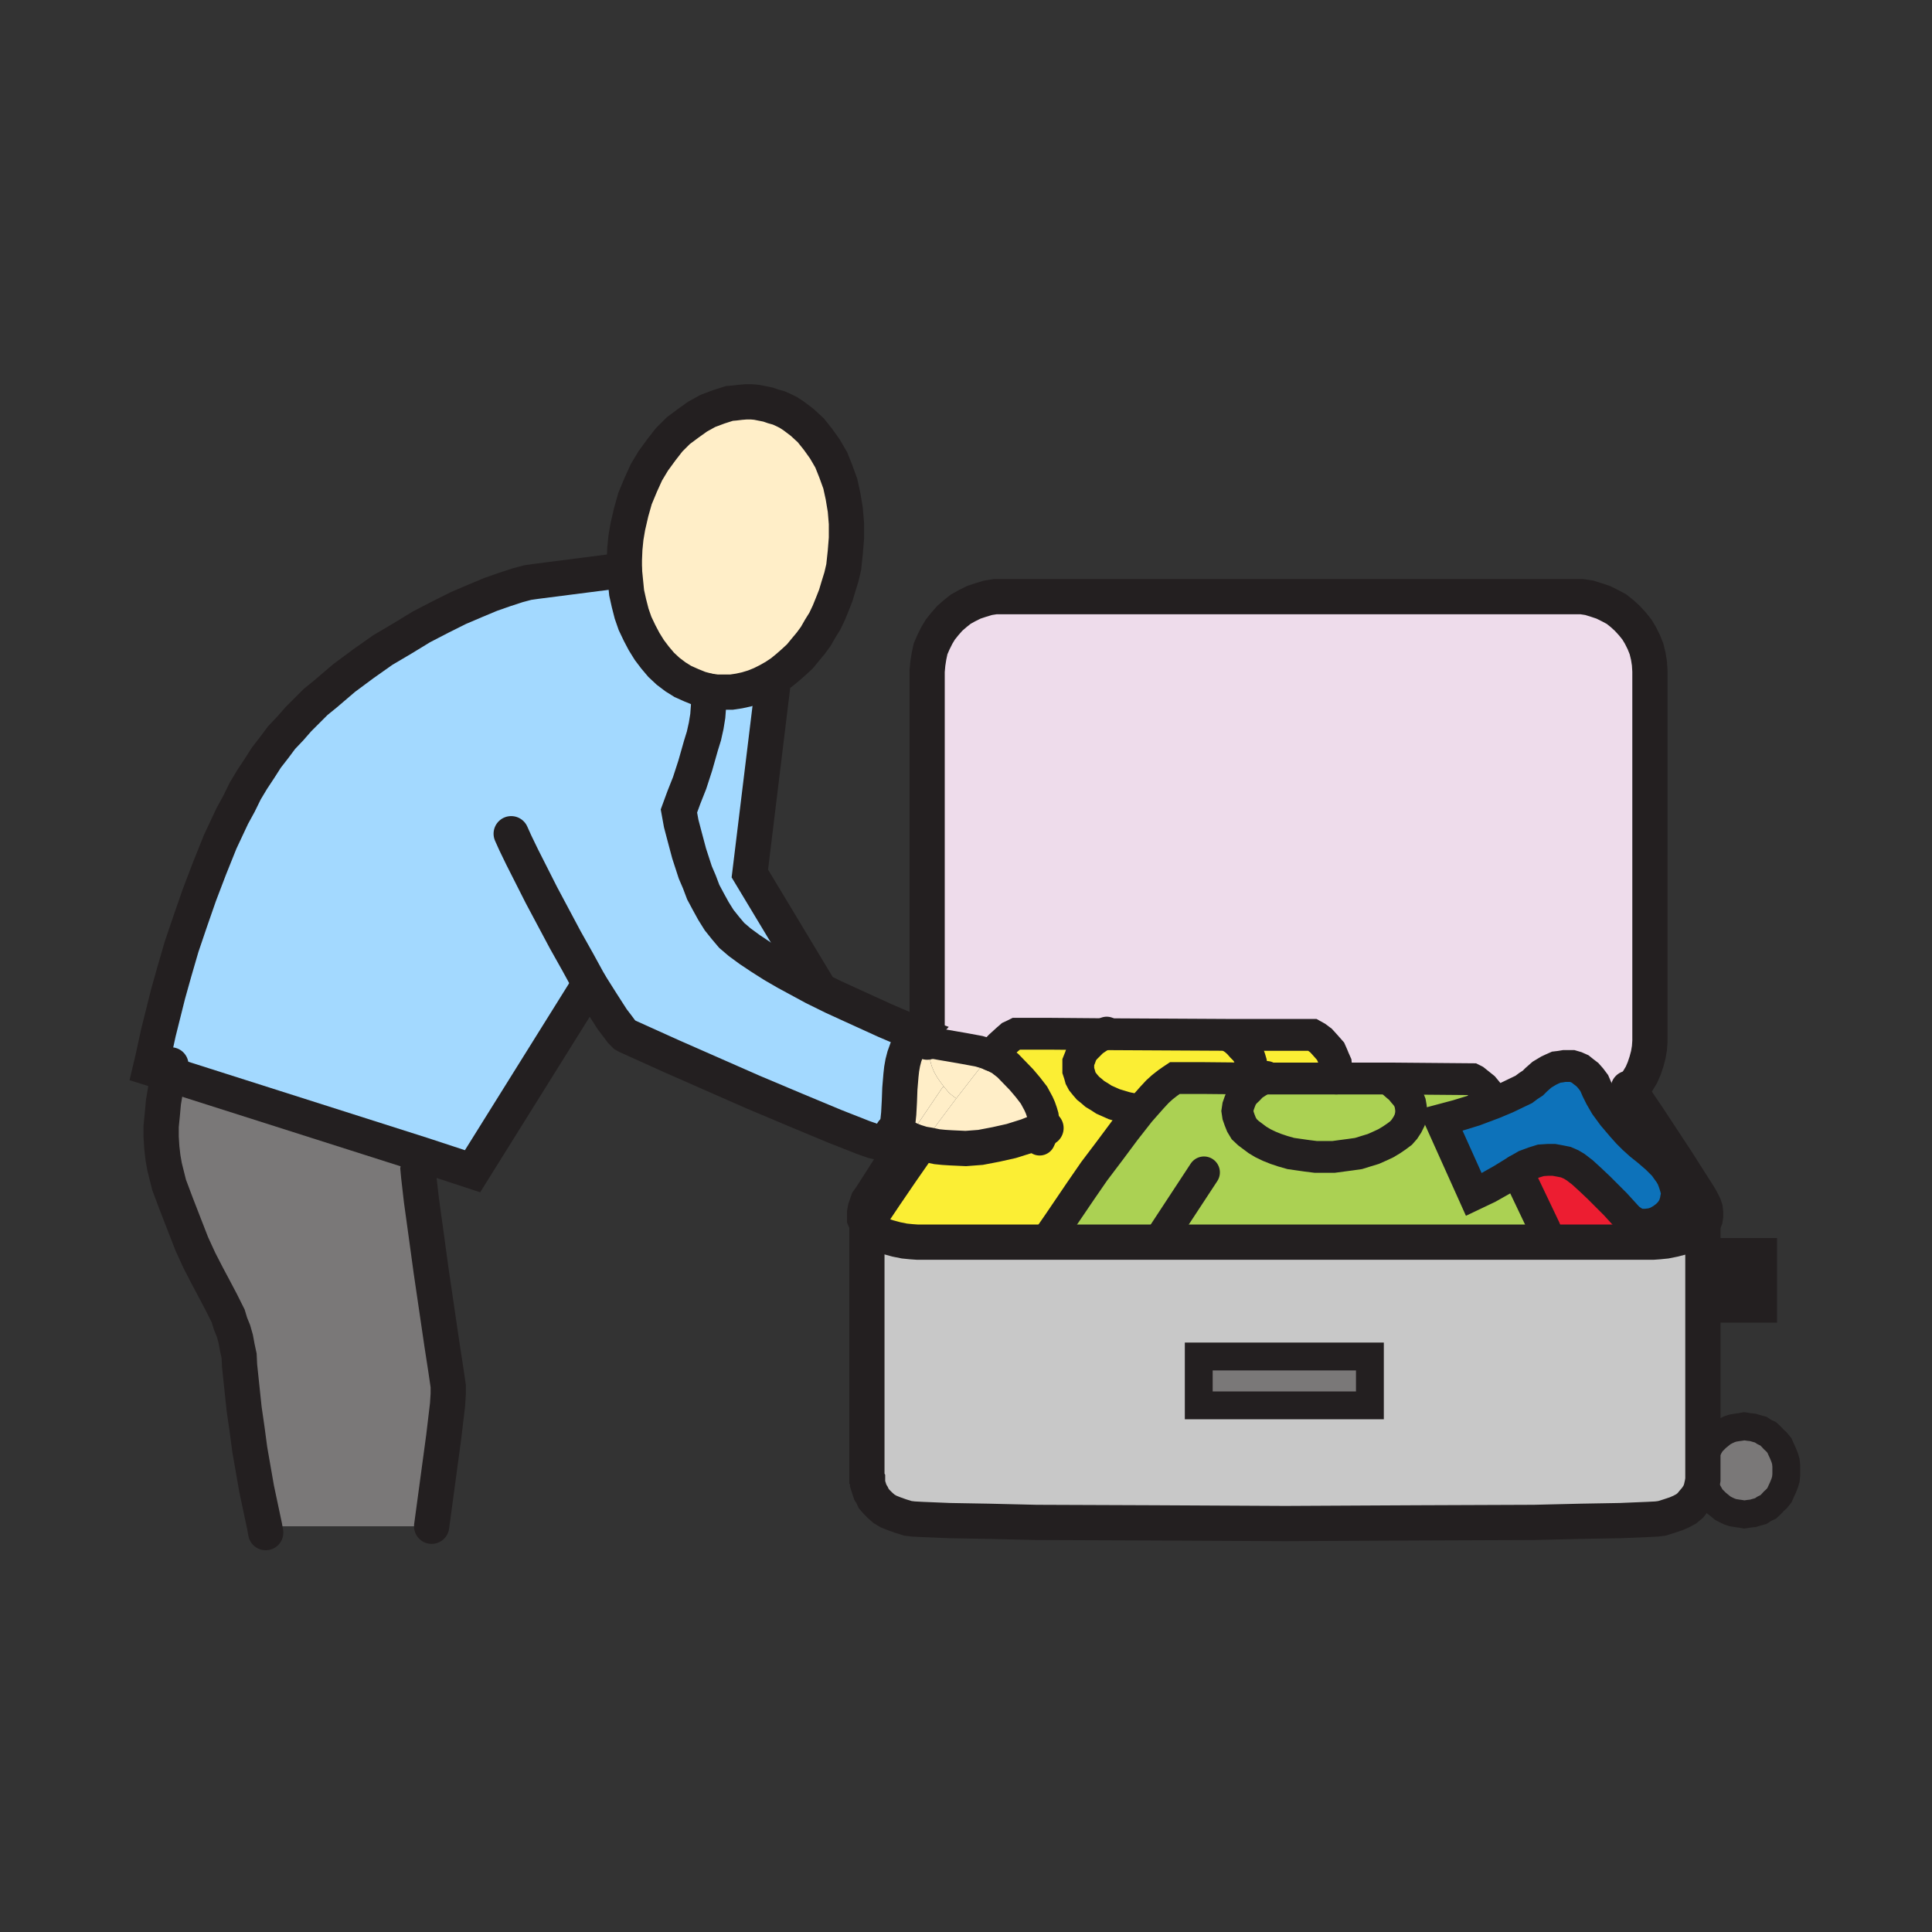 <svg id="Layer_1" xmlns="http://www.w3.org/2000/svg" viewBox="0 0 850 850"><rect x="0" y="0" width="850" height="850" fill="#333333" stroke="none"/><style>.st0{fill:#7a7878}.st1{fill:#231f20}.st2{fill:#ed1d31}.st3{fill:#c8c8c8}.st4{fill:#0d72ba}.st5{fill:#eedceb}.st6{fill:#abd153}.st7{fill:#fbee34}.st8{fill:#ffeec8}.st9{fill:#a3d9ff}.st10,.st11,.st12,.st13{fill:none;stroke:#231f20;stroke-width:15.5;stroke-linecap:round;stroke-miterlimit:10}.st11,.st12,.st13{stroke-width:12.25}.st12,.st13{stroke-width:14}.st13{stroke-width:13.75}</style><path class="st0" d="M767.4 627.5l2 .3 1.8.2 1.7.5 1.8.5 1.5 1 1.7.8 1.3 1.2 1.2 1.3 1.3 1.2 1.2 1.5.8 1.8.7 1.5.8 2 .5 1.7.2 2v3.8l-.2 2-.5 1.7-.8 2-.7 1.5-.8 1.8-1.2 1.5-1.3 1.2-1.2 1.3-1.3 1.2-1.7.8-1.5 1-1.8.5-1.7.5-1.8.2-2 .3-1.7-.3-1.5-.2-1.8-.3-1.5-.5-1.5-.7-1.5-.8-2.7-2.2-2.3-2.3-1.7-3-.8-1.5-.5-1.5-.5-1.7-.2-1.8v-5.2l.2-1.8.5-1.7.5-1.5.8-1.5 1.7-3 2.3-2.3 2.7-2.2 1.5-.8 1.5-.7 1.5-.5 1.8-.3 1.5-.2z"/><path class="st1" d="M775.7 550.8v25h-26.3v-25z"/><path class="st2" d="M749.2 538.5l-1 1.5-1.3 1-1.5 1-1.7 1-3.5 1.3-3.8 1-3.5.7-3 .3-2.7.2h-47.5v-5.7L667.4 515l3.8-2.2 3.5-1.3 3.2-1 3-.2h2.8l2.7.5 2.5.5 2.3 1 2 1.2 3 2.3 3.5 3.2 3.7 3.5 7.3 7.3 5.2 5.7.8.8 1 .7 2 1.3 2.2.5h2.3l2.5-.3 2.2-.7 2.3-1.3 2-1.5 1.7-1.7 1.5-2.3.8-2.5.2-1.2.3-1.3v-1.5l-.3-1.5-.5-1.7-.5-1.5-.7-1.8-1-1.7-1.3-1.8-1.2-1.7 5.5-2 10 15.7 1 1.8 1 2 .5 1.5.2 1.7v1.5l-.2 1.3-.5 1.2z"/><path class="st3" d="M749.2 650.5v.5l-.3 1.8-.5 2.3-.5 1.5-.8 1.3-1 1.5-1.3 1.5-1.3 1.5-1.8 1.5-2.3 1.3-2.3 1-3 1-3.3 1-2.3.3-4 .3-12 .5-17 .3-21 .5-51.5.3-58 .3-58-.3-51.5-.3-21.3-.5-17-.3-12-.5-3.8-.3-2.5-.3-3.3-1-2.8-1-2.5-1-2-1.3-1.8-1.5-1.5-1.5-1.3-1.5-.8-1.5-.8-1.3-.5-1.5-.8-2.3V651l-.3-.5v-112l1.3 1.5 1.3 1 1.5 1 1.5 1 3.8 1.3 3.8 1 3.5.8 3 .3 2.8.3h323.6l2.8-.3 3-.3 3.5-.8 3.8-1 3.5-1.3 1.8-1 1.5-1 1.3-1 1-1.5v105.8l-.3 2.8.3 2.5v.9h.4zm-146.5-32.2v-21.5h-75.3v21.5h75.3z"/><path class="st4" d="M732.2 512.8l1.2 1.7 1.3 1.8 1 1.7.7 1.8.5 1.5.5 1.7.3 1.5v1.5l-.3 1.3-.2 1.2-.8 2.5-1.5 2.3-1.7 1.7-2 1.5-2.3 1.3-2.2.7-2.5.3h-2.3l-2.2-.5-2-1.3-1-.7-.8-.8-5.2-5.7-7.3-7.3-3.7-3.5-3.5-3.2-3-2.3-2-1.2-2.3-1-2.5-.5-2.7-.5h-2.8l-3 .2-3.2 1-3.5 1.3-3.8 2.2-6.5 4-6.2 3.5-6.3 3-14.7-32.7 7.5-2 7.5-2.3 8.5-3.2 5.5-2.3 5.2-2.5 2.5-1.2 2-1.5 2-1.3 1.5-1.5 2.5-2.2 3-1.8 1.5-.7 1.8-.8 1.7-.2 1.8-.3h3.5l1.7.5 1.8.8 1.5 1.2 1.7 1.3 1.5 1.7 1.5 2 1.3 3 1.5 3 2.2 3.8 3.3 4.5 4 4.7 2.5 2.8 2.5 2.5 3 2.7 3.5 2.8 3.7 3.2z"/><path class="st5" d="M717.2 480l-1.8 1.8-1.7 1.5-2.3 1.5-2 1.5h-3l-2.2-3.8-1.5-3-1.3-3-1.5-2-1.5-1.7-1.7-1.3-1.5-1.2-1.8-.8-1.7-.5h-3.5l-1.8.3-1.7.2-1.8.8-1.5.7-3 1.8-2.5 2.2-1.5 1.5-2 1.3-2 1.5-2.5 1.2-5.2 2.5-5.5 2.3-.3-.5-1.2-2.5-1.5-2-1.5-1.8-1.5-1.2-2.5-2-1-.5-35-.3h-24.8l.3-2.2-.3-2.3-.2-2.2-.8-1.8-.7-1.7-.8-1.8-2.2-2.5-2-2.2-2-1.5-1.8-1h-36.2l-55.8-.3-24.2-.2h-14l-1 .5-1.5.7-1.5 1.3-3.3 3-3.7 4-2.8-1-2.7-.8-6.5-1.2-7.5-1.3-8.8-1.5V295.3l.3-3.3.5-3.2.7-3.3 1.3-3 1.5-3 1.5-2.5 2-2.5 2.2-2.5 2.3-2 2.5-2 2.7-1.5 3-1.5 3-1 3.3-1 3.2-.5h258l3.3.5 3.2 1 3 1 3 1.5 2.8 1.5 2.5 2 2.2 2 2.3 2.5 2 2.5 1.5 2.5 1.5 3 1.2 3 .8 3.3.5 3.2.2 3.3V458l-.2 3-.5 3-.8 3-1 3-1.2 2.8-1.5 2.5-1.5 2.5z"/><path class="st6" d="M679.7 540.8v5.7H461.9v-2.7l3.8-5.5 9.7-14.3 6-8.7 6.8-9 6.7-9 6.5-8.3 5.3-6 2.5-2.7 2.2-2 2.3-1.8 1.7-1.2 1.5-1h12.5l20.8.2h5.5l-2.5 1.5-2.3 1.5-1.7 1.8-1.8 1.7-1.2 1.8-.8 2-.7 2-.3 2 .3 2 .7 2 .8 2 1.2 2 1.8 1.7 2 1.5 2 1.5 2.5 1.5 2.7 1.3 3 1.2 3 1 3.5 1 3.5.5 3.5.5 4 .5h7.8l3.7-.5 3.8-.5 3.5-.5 3.2-1 3.3-1 2.7-1.2 2.8-1.3 2.5-1.5 2.2-1.5 2-1.5 1.5-1.7 1.3-2 1-2 .5-2 .2-2-.2-1.8-.3-1.7-.7-1.8-1-1.5-1.3-1.5-1.2-1.5-1.8-1.5-1.7-1.5v-1.5l35 .3 1 .5 2.5 2 1.5 1.2 1.5 1.8 1.5 2 1.2 2.5.3.5-8.5 3.2-7.5 2.3-7.5 2 14.7 32.7 6.3-3 6.2-3.5 6.5-4z"/><path class="st6" d="M612.7 476l1.7 1.5 1.8 1.5 1.2 1.5 1.3 1.5 1 1.5.7 1.8.3 1.7.2 1.8-.2 2-.5 2-1 2-1.3 2-1.5 1.7-2 1.5-2.2 1.5-2.5 1.5-2.8 1.3-2.7 1.2-3.3 1-3.2 1-3.5.5-3.8.5-3.7.5h-7.8l-4-.5-3.5-.5-3.5-.5-3.5-1-3-1-3-1.2-2.7-1.3-2.5-1.5-2-1.5-2-1.5-1.8-1.7-1.2-2-.8-2-.7-2-.3-2 .3-2 .7-2 .8-2 1.2-1.8 1.8-1.7 1.7-1.8 2.3-1.5 2.5-1.5h57z"/><path class="st0" d="M602.7 596.8v21.5h-75.3v-21.5z"/><path class="st7" d="M555.7 474.5h-5.5v-2l.5-1.7v-1.5l-.3-1.8-.5-1.7-.7-2-1.3-1.8-1.5-1.5-1.5-1.7-1.7-1.5-2-1.3v-.7h36.2l1.8 1 2 1.5 2 2.2 2.2 2.5.8 1.8.7 1.7.8 1.8.2 2.2.3 2.3-.3 2.2z"/><path class="st7" d="M550.7 469.3v1.5l-.5 1.7v2l-20.8-.2h-12.5l-1.5 1-1.7 1.2-2.3 1.8-2.2 2-2.5 2.7-5.3 6-.7-.5-5.5-1.2-5-1.5-4.5-2-2-1.3-2-1.2-1.5-1.3-1.5-1.2-1.3-1.5-1.2-1.5-.8-1.5-.5-1.8-.5-1.5v-3.7l.8-2 .7-2 1.3-1.8 1.7-1.7 1.8-1.8 2.2-1.5 2.5-1.5 55.8.3v.7l2 1.3 1.7 1.5 1.5 1.7 1.5 1.5 1.3 1.8.7 2 .5 1.7z"/><path class="st7" d="M458.9 497l.3-2v-2l-.3-2-.5-1.7-.7-2-.8-1.8-2-3.7-2.7-3.5-2.8-3.3-6-6.2-1.7-1.3-1.5-1.2-2-1-2-1 3.7-4 3.3-3 1.5-1.3 1.5-.7 1-.5h14l24.2.2-2.5 1.5-2.2 1.5-1.8 1.8-1.7 1.7-1.3 1.8-.7 2-.8 2v3.7l.5 1.5.5 1.8.8 1.5 1.2 1.5 1.3 1.5 1.5 1.2 1.5 1.3 2 1.2 2 1.3 4.5 2 5 1.5 5.5 1.2.7.5-6.5 8.3-6.7 9-6.8 9-6 8.7-9.7 14.3-3.8 5.5v2.7h-58.2l-2.8-.2-3-.3-3.5-.7-3.7-1-3.8-1.3-1.5-1-1.5-1-1.2-1-1.3-1.5v-2h1.8l6.7-10 7.3-10.7 8.7-12.5 3 .5 3.3.7 3 .3 3.2.2 6.5.3 6.5-.5 6.8-1.3 6.7-1.5 7-2.2z"/><path class="st8" d="M443.4 468.8l6 6.2 2.8 3.3 2.7 3.5 2 3.7.8 1.8.7 2 .5 1.7.3 2v2l-.3 2-7 2.8-7 2.2-6.7 1.5-6.8 1.3-6.5.5-6.5-.3-3.2-.2-3-.3-3.3-.7-3-.5 7.3-10 7.5-10 8-10.3 3.7-4.7 3.8-4 2 1 2 1 1.5 1.2z"/><path class="st8" d="M407.9 458.5l8.8 1.5 7.5 1.3 6.5 1.2 2.7.8 2.8 1-3.8 4-3.7 4.7-8 10.3-3-2.3-2.5-3-1.5-2-1.5-2.2-1.3-2.3-1-2.5-.7-2.5-.5-2.5-.5-2.7z"/><path class="st8" d="M417.7 481l3 2.3-7.5 10-7.3 10-3.2-1-3.3-1.3 15-22.2.8-.8z"/><path class="st8" d="M415.2 478l-.8.8-15 22.2-2.7-1-2.8-1.5.5-1.7.5-2 .5-4.8.3-5.5.2-5.5.5-6 .3-2.7.5-2.8.7-2.7 1-2.8 1.3-2.2 1.5-2.3 6.2 1 .3 2.8.5 2.7.5 2.5.7 2.5 1 2.5 1.3 2.3 1.5 2.2z"/><path class="st9" d="M74.2 472.5l-8-2.5 1-4.2 2.5-11.5 4.2-16.8 2.8-10 3.2-11 3.8-11.2 4-11.5 4.5-11.8 4.7-11.7 5.3-11.3 3-5.5 2.7-5.5 3-5 3.3-5 3-4.7 3.5-4.5 3.2-4.3 3.8-4 3.5-4 4-4 3.7-3.7 4.3-3.5 8.2-7 8.5-6.3 8.5-6 8.8-5.2 8.2-5 8.3-4.3 8-4 7.5-3.2 6.7-2.8 6.3-2.2 5.5-1.8 4.5-1.2 3.5-.5 39-5 .5 5 .5 5 1 4.5 1.2 4.7 1.5 4.3 2 4.2 2 3.8 2.3 3.7 2.5 3.3 2.7 3.2 3 2.8 3.3 2.5 3.2 2 3.8 1.7 3.7 1.5 3.8 1 .2 3.3-.2 3.7-.3 4-.7 4.3-1 4.5-1.3 4.2-2.5 8.8-2.5 7.7-2.5 6.3-2.2 6 1 5.5 1.5 5.7 2 7.5 2.7 8.3 1.8 4.2 1.7 4.5 2.3 4.3 2.2 4 2.5 4 2.8 3.5 2.7 3.2 3.5 3 4.5 3.3 4.8 3.2 5.5 3.5 5.7 3.3 12 6.5 8.5 4.2 8.3 3.8 14.7 6.7 10.5 4.5 4 1.5-1.2 1.3-1 1.2-1.5 2.3-1.3 2.2-1 2.8-.7 2.7-.5 2.8-.3 2.7-.5 6-.2 5.5-.3 5.5-.5 4.8-.5 2-.5 1.7-.5 1-.7 1-.8.8-.7.5-1 .5-1 .2h-2.8l-2.2-.5-4.3-1.5-12.7-5-16.8-7-19-8-35.7-15.7-19.5-8.8-1.3-.7-1.5-1.5-1.7-2.3-2.3-3-4.5-7-5.5-8.7-51.5 82.5-22.2-7.3z"/><path class="st8" d="M335.4 177.5l2.5.5 2.3.8 2.5.7 2.2 1 2 1 2.3 1.5 3.7 2.8 3.8 3.5 3.2 4 3 4.2 2.8 4.8 2 5 2 5.5 1.2 5.5 1 6 .5 6v6.5l-.5 6.2-.7 6.5-1 4.3-1.3 4.2-1.2 4-1.5 3.8-1.5 3.7-1.8 3.8-2 3.2-2 3.5-2.2 3-2.5 3-2.3 2.8-2.7 2.5-2.5 2.2-2.8 2.3-3 2-3 1.7-3 1.5-3.2 1.3-3.3 1-3.2.7-3.3.5h-6.7l-3.5-.5-3.8-1-3.7-1.5-3.8-1.7-3.2-2-3.3-2.5-3-2.8-2.7-3.2-2.5-3.3-2.3-3.7-2-3.8-2-4.2-1.5-4.3-1.2-4.7-1-4.5-.5-5-.5-5v-4.5l.2-4.8.5-5 .8-4.7 1.5-6.5 1.7-6 2.5-6 2.5-5.5 3-5 3.5-4.8 3.5-4.5 4-4 4.3-3.2 4.2-3 4.5-2.5 4.8-1.8 4.7-1.5 2.3-.2 2.5-.3 2.5-.2h2.5l2.2.2z"/><path class="st9" d="M329.9 384.3l29.5 49-1.5 1-12-6.5-5.7-3.3-5.5-3.5-4.8-3.2-4.5-3.3-3.5-3-2.7-3.2-2.8-3.5-2.5-4-2.2-4-2.3-4.3-1.7-4.5-1.8-4.2-2.7-8.3-2-7.5-1.5-5.7-1-5.5 2.2-6 2.5-6.3 2.5-7.7 2.5-8.8 1.3-4.2 1-4.5.7-4.3.3-4 .2-3.7-.2-3.3 3.5.5h6.7l3.3-.5 3.2-.7 3.3-1 3.2-1.3 3-1.5 2.3.3z"/><path class="st0" d="M197.2 609.8v3.5l-.3 4.7-1.7 14.3-5.3 39.2h-73.5l-3.5-16.5-3-17.2-1.2-9-1.3-9-1-9.5-1-9.5-.2-4.3-.8-3.7-.7-3.8-1-3.5-1.3-3.2-1-3.3-3-6-3-5.7-3.2-6-3.5-6.8-3.3-7.2-3.7-9.5-3.3-8.5-3-8-1-4-1-4-.7-4-.5-4.3-.3-4.7v-4.8l.5-5 .5-5.5 1-6 1.3-6.5L185.7 508l-1.5 4.5-.3 1.8.3 3.2 1.2 10.5 2 14.5 2.3 16.8 4.7 32 1.8 11.7z"/><path class="st10" d="M407.9 458.5V295.3l.3-3.3.5-3.2.7-3.3 1.3-3 1.5-3 1.5-2.5 2-2.5 2.2-2.5 2.3-2 2.5-2 2.7-1.5 3-1.5 3-1 3.3-1 3.2-.5h258l3.3.5 3.2 1 3 1 3 1.5 2.8 1.5 2.5 2 2.2 2 2.3 2.5 2 2.5 1.5 2.5 1.5 3 1.2 3 .8 3.3.5 3.2.2 3.3V458l-.2 3-.5 3-.8 3-1 3-1.2 2.8-1.5 2.5-1.5 2.5-2 2.2-1.8 1.8-1.7 1.5-2.3 1.5-2 1.5"/><path class="st10" d="M716.4 478.8l.8 1.2 8 11.8 12.5 19 10 15.7 1 1.8 1 2 .5 1.5.2 1.7v1.5l-.2 1.3-.5 1.2-.5 1-1 1.5-1.3 1-1.5 1-1.7 1-3.5 1.3-3.8 1-3.5.7-3 .3-2.7.2H403.7l-2.8-.2-3-.3-3.5-.7-3.7-1-3.8-1.3-1.5-1-1.5-1-1.2-1-1.3-1.5-.5-1-.5-1.2v-2.8l.3-1.7.5-1.5.7-2 1.3-1.8 8-12.5 8.2-13"/><path class="st10" d="M749.2 537.8V651l-.3 1.8-.5 2.2-.5 1.5-.7 1.3-1 1.5-1.3 1.5-1.2 1.5-1.8 1.5-2.2 1.2-2.3 1-3 1-3.2 1-2.3.3-4 .2-12 .5-17 .3-21 .5-51.5.2-58 .3-58-.3-51.5-.2-21.2-.5-17-.3-12-.5-3.8-.2-2.5-.3-3.2-1-2.8-1-2.5-1-2-1.2-1.7-1.5-1.5-1.5-1.3-1.5-.7-1.5-.8-1.3-.5-1.5-.7-2.2V651l-.3-.5V535.3"/><path class="st11" d="M602.7 618.3h-75.3v-21.5h75.3z"/><path class="st12" d="M461.9 543.8l3.8-5.5 9.7-14.3 6-8.7 6.8-9 6.7-9 6.5-8.3 5.3-6 2.5-2.7 2.2-2 2.3-1.8 1.7-1.2 1.5-1h12.5l20.8.2h62.5l35 .3 1 .5 2.5 2 1.5 1.2 1.5 1.8 1.5 2 1.2 2.5"/><path class="st11" d="M775.7 575.8h-26.3v-25h26.3zM749.2 644.3l.2-1.8.5-1.7.5-1.5.8-1.5 1.7-3 2.3-2.3 2.7-2.2 1.5-.8 1.5-.7 1.5-.5 1.8-.3 1.5-.2 1.7-.3 2 .3 1.8.2 1.7.5 1.8.5 1.5 1 1.7.8 1.3 1.2 1.2 1.3 1.3 1.2 1.2 1.5.8 1.8.7 1.5.8 2 .5 1.7.2 2v3.8l-.2 2-.5 1.7-.8 2-.7 1.5-.8 1.8-1.2 1.5-1.3 1.2-1.2 1.3-1.3 1.2-1.7.8-1.5 1-1.8.5-1.7.5-1.8.2-2 .3-1.7-.3-1.5-.2-1.8-.3-1.5-.5-1.5-.7-1.5-.8-2.7-2.2-2.3-2.3-1.7-3-.8-1.5-.5-1.5-.5-1.7-.2-1.8-.3-2.5z"/><path class="st12" d="M612.7 476l1.7 1.5 1.8 1.5 1.2 1.5 1.3 1.5 1 1.5.7 1.8.3 1.7.2 1.8-.2 2-.5 2-1 2-1.3 2-1.5 1.7-2 1.5-2.2 1.5-2.5 1.5-2.8 1.3-2.7 1.2-3.3 1-3.2 1-3.5.5-3.8.5-3.7.5h-7.8l-4-.5-3.5-.5-3.5-.5-3.5-1-3-1-3-1.2-2.7-1.3-2.5-1.5-2-1.5-2-1.5-1.8-1.7-1.2-2-.8-2-.7-2-.3-2 .3-2 .7-2 .8-2 1.2-1.8 1.8-1.7 1.7-1.8 2.3-1.5 2.5-1.5 1.5-.7M436.2 464.3l3.7-4 3.3-3 1.5-1.3 1.5-.7 1-.5h14l24.2.2 55.8.3h36.2l1.8 1 2 1.5 2 2.2 2.2 2.5.8 1.8.7 1.7.8 1.8.2 2.2.3 2.3-.3 2.2M383.2 536.5l6.7-10 7.3-10.7 8.7-12.5"/><path class="st12" d="M500.7 488.5l-5.5-1.2-5-1.5-4.5-2-2-1.3-2-1.2-1.5-1.3-1.5-1.2-1.3-1.5-1.2-1.5-.8-1.5-.5-1.8-.5-1.5v-3.7l.8-2 .7-2 1.3-1.8 1.7-1.7 1.8-1.8 2.2-1.5 2.5-1.5 1.5-.7M541.2 456l2 1.3 1.7 1.5 1.5 1.7 1.5 1.5 1.3 1.8.7 2 .5 1.7.3 1.8v1.5l-.5 1.7M732.2 512.8l1.2 1.7 1.3 1.8 1 1.7.7 1.8.5 1.5.5 1.7.3 1.5v1.5l-.3 1.3-.2 1.2-.8 2.5-1.5 2.3-1.7 1.7-2 1.5-2.3 1.3-2.2.7-2.5.3h-2.3l-2.2-.5-2-1.3-1-.7-.8-.8-5.2-5.7-7.3-7.3-3.7-3.5-3.5-3.2-3-2.3-2-1.2-2.3-1-2.5-.5-2.7-.5h-2.8l-3 .2-3.2 1-3.5 1.3-3.8 2.2-6.5 4-6.2 3.5-6.3 3-14.7-32.7 7.5-2 7.5-2.3 8.5-3.2 5.5-2.3 5.2-2.5 2.5-1.2 2-1.5 2-1.3 1.5-1.5 2.5-2.2 3-1.8 1.5-.7 1.8-.8 1.7-.2 1.8-.3h3.5l1.7.5 1.8.8 1.5 1.2 1.7 1.3 1.5 1.7 1.5 2 1.3 3 1.5 3 2.2 3.8 3.3 4.5 4 4.7 2.5 2.8 2.5 2.5 3 2.7 3.5 2.8 3.7 3.2zM529.7 515.8l-19.5 29.7"/><path class="st10" d="M116.9 674.3l-.5-2.8-3.5-16.5-3-17.2-1.2-9-1.3-9-1-9.5-1-9.5-.2-4.3-.8-3.7-.7-3.8-1-3.5-1.3-3.2-1-3.3-3-6-3-5.7-3.2-6-3.5-6.8-3.3-7.2-3.7-9.5-3.3-8.5-3-8-1-4-1-4-.7-4-.5-4.3-.3-4.7v-4.8l.5-5 .5-5.5 1-6 1.3-6.5 1-4M184.2 512.5l-.3 1.8.3 3.2 1.2 10.5 2 14.5 2.3 16.8 4.7 32 1.8 11.7 1 6.8v3.5l-.3 4.7-1.7 14.3-5.3 39.2M274.7 250.8v-4.5l.2-4.8.5-5 .8-4.7 1.5-6.5 1.7-6 2.5-6 2.5-5.5 3-5 3.5-4.8 3.5-4.5 4-4 4.3-3.2 4.2-3 4.5-2.5 4.8-1.8 4.7-1.5 2.3-.2 2.5-.3 2.5-.2h2.5l2.2.2 2.5.5 2.5.5 2.3.8 2.5.7 2.2 1 2 1 2.3 1.5 3.7 2.8 3.8 3.5 3.2 4 3 4.2 2.8 4.8 2 5 2 5.5 1.2 5.5 1 6 .5 6v6.5l-.5 6.2-.7 6.5-1 4.3-1.3 4.2-1.2 4-1.5 3.8-1.5 3.7-1.8 3.8-2 3.2-2 3.5-2.2 3-2.5 3-2.3 2.8-2.7 2.5-2.5 2.2-2.8 2.3-3 2-3 1.7-3 1.5-3.2 1.3-3.3 1-3.2.7-3.3.5h-6.7l-3.5-.5-3.8-1-3.7-1.5-3.8-1.7-3.2-2-3.3-2.5-3-2.8-2.7-3.2-2.5-3.3-2.3-3.7-2-3.8-2-4.2-1.5-4.3-1.2-4.7-1-4.5-.5-5z"/><path class="st10" d="M224.9 366.8l1.8 4 3 6.2 8.5 16.8 10.5 19.7 5.5 9.8 5.2 9.5 5.5 8.7 4.5 7 2.3 3 1.7 2.3 1.5 1.5 1.3.7 19.5 8.8 35.7 15.7 19 8 16.8 7 12.7 5 4.3 1.5 2.2.5h2.8l1-.2 1-.5.7-.5.8-.8.7-1 .5-1 .5-1.7.5-2 .5-4.8.3-5.5.2-5.5.5-6 .3-2.7.5-2.8.7-2.7 1-2.8 1.3-2.2 1.5-2.3 1-1.2 1.2-1.3-4-1.5-10.5-4.5-14.7-6.7-8.3-3.8-8.5-4.2-12-6.5-5.7-3.3-5.5-3.5-4.8-3.2-4.5-3.3-3.5-3-2.7-3.2-2.8-3.5-2.5-4-2.2-4-2.3-4.3-1.7-4.5-1.8-4.2-2.7-8.3-2-7.5-1.5-5.7-1-5.5 2.2-6 2.5-6.3 2.5-7.7 2.5-8.8 1.3-4.2 1-4.5.7-4.3.3-4 .2-3.7-.2-3.3"/><path class="st10" d="M274.7 250.8l-39 5-3.5.5-4.5 1.2-5.5 1.8-6.3 2.2-6.7 2.8-7.5 3.2-8 4-8.3 4.3-8.2 5-8.8 5.2-8.5 6-8.5 6.3-8.2 7-4.3 3.5-3.7 3.7-4 4-3.5 4-3.8 4-3.2 4.3-3.5 4.5-3 4.7-3.3 5-3 5-2.7 5.5-3 5.5-5.3 11.3-4.7 11.7-4.5 11.8-4 11.5-3.8 11.2-3.2 11-2.8 10-4.2 16.8-2.5 11.5-1 4.2 8 2.5L185.7 508l22.2 7.3 51.5-82.5"/><path class="st13" d="M401.7 457.5l6.2 1 8.8 1.5 7.5 1.3 6.5 1.2 2.7.8 2.8 1 2 1 2 1 1.5 1.2 1.7 1.3 6 6.2 2.8 3.3 2.7 3.5 2 3.7.8 1.8.7 2 .5 1.7.3 2v2l-.3 2-.5 2.3-1 2.2"/><path class="st10" d="M359.4 433.3l-29.5-49 10.3-84.5M392.7 498l1.2.5 2.8 1.5 2.7 1 3.3 1.3 3.2 1 3 .5 3.3.7 3 .3 3.2.2 6.5.3 6.5-.5 6.8-1.3 6.7-1.5 7-2.2 7-2.8 1.3-.7"/><path class="st12" d="M667.4 515l12.3 25.8"/></svg>